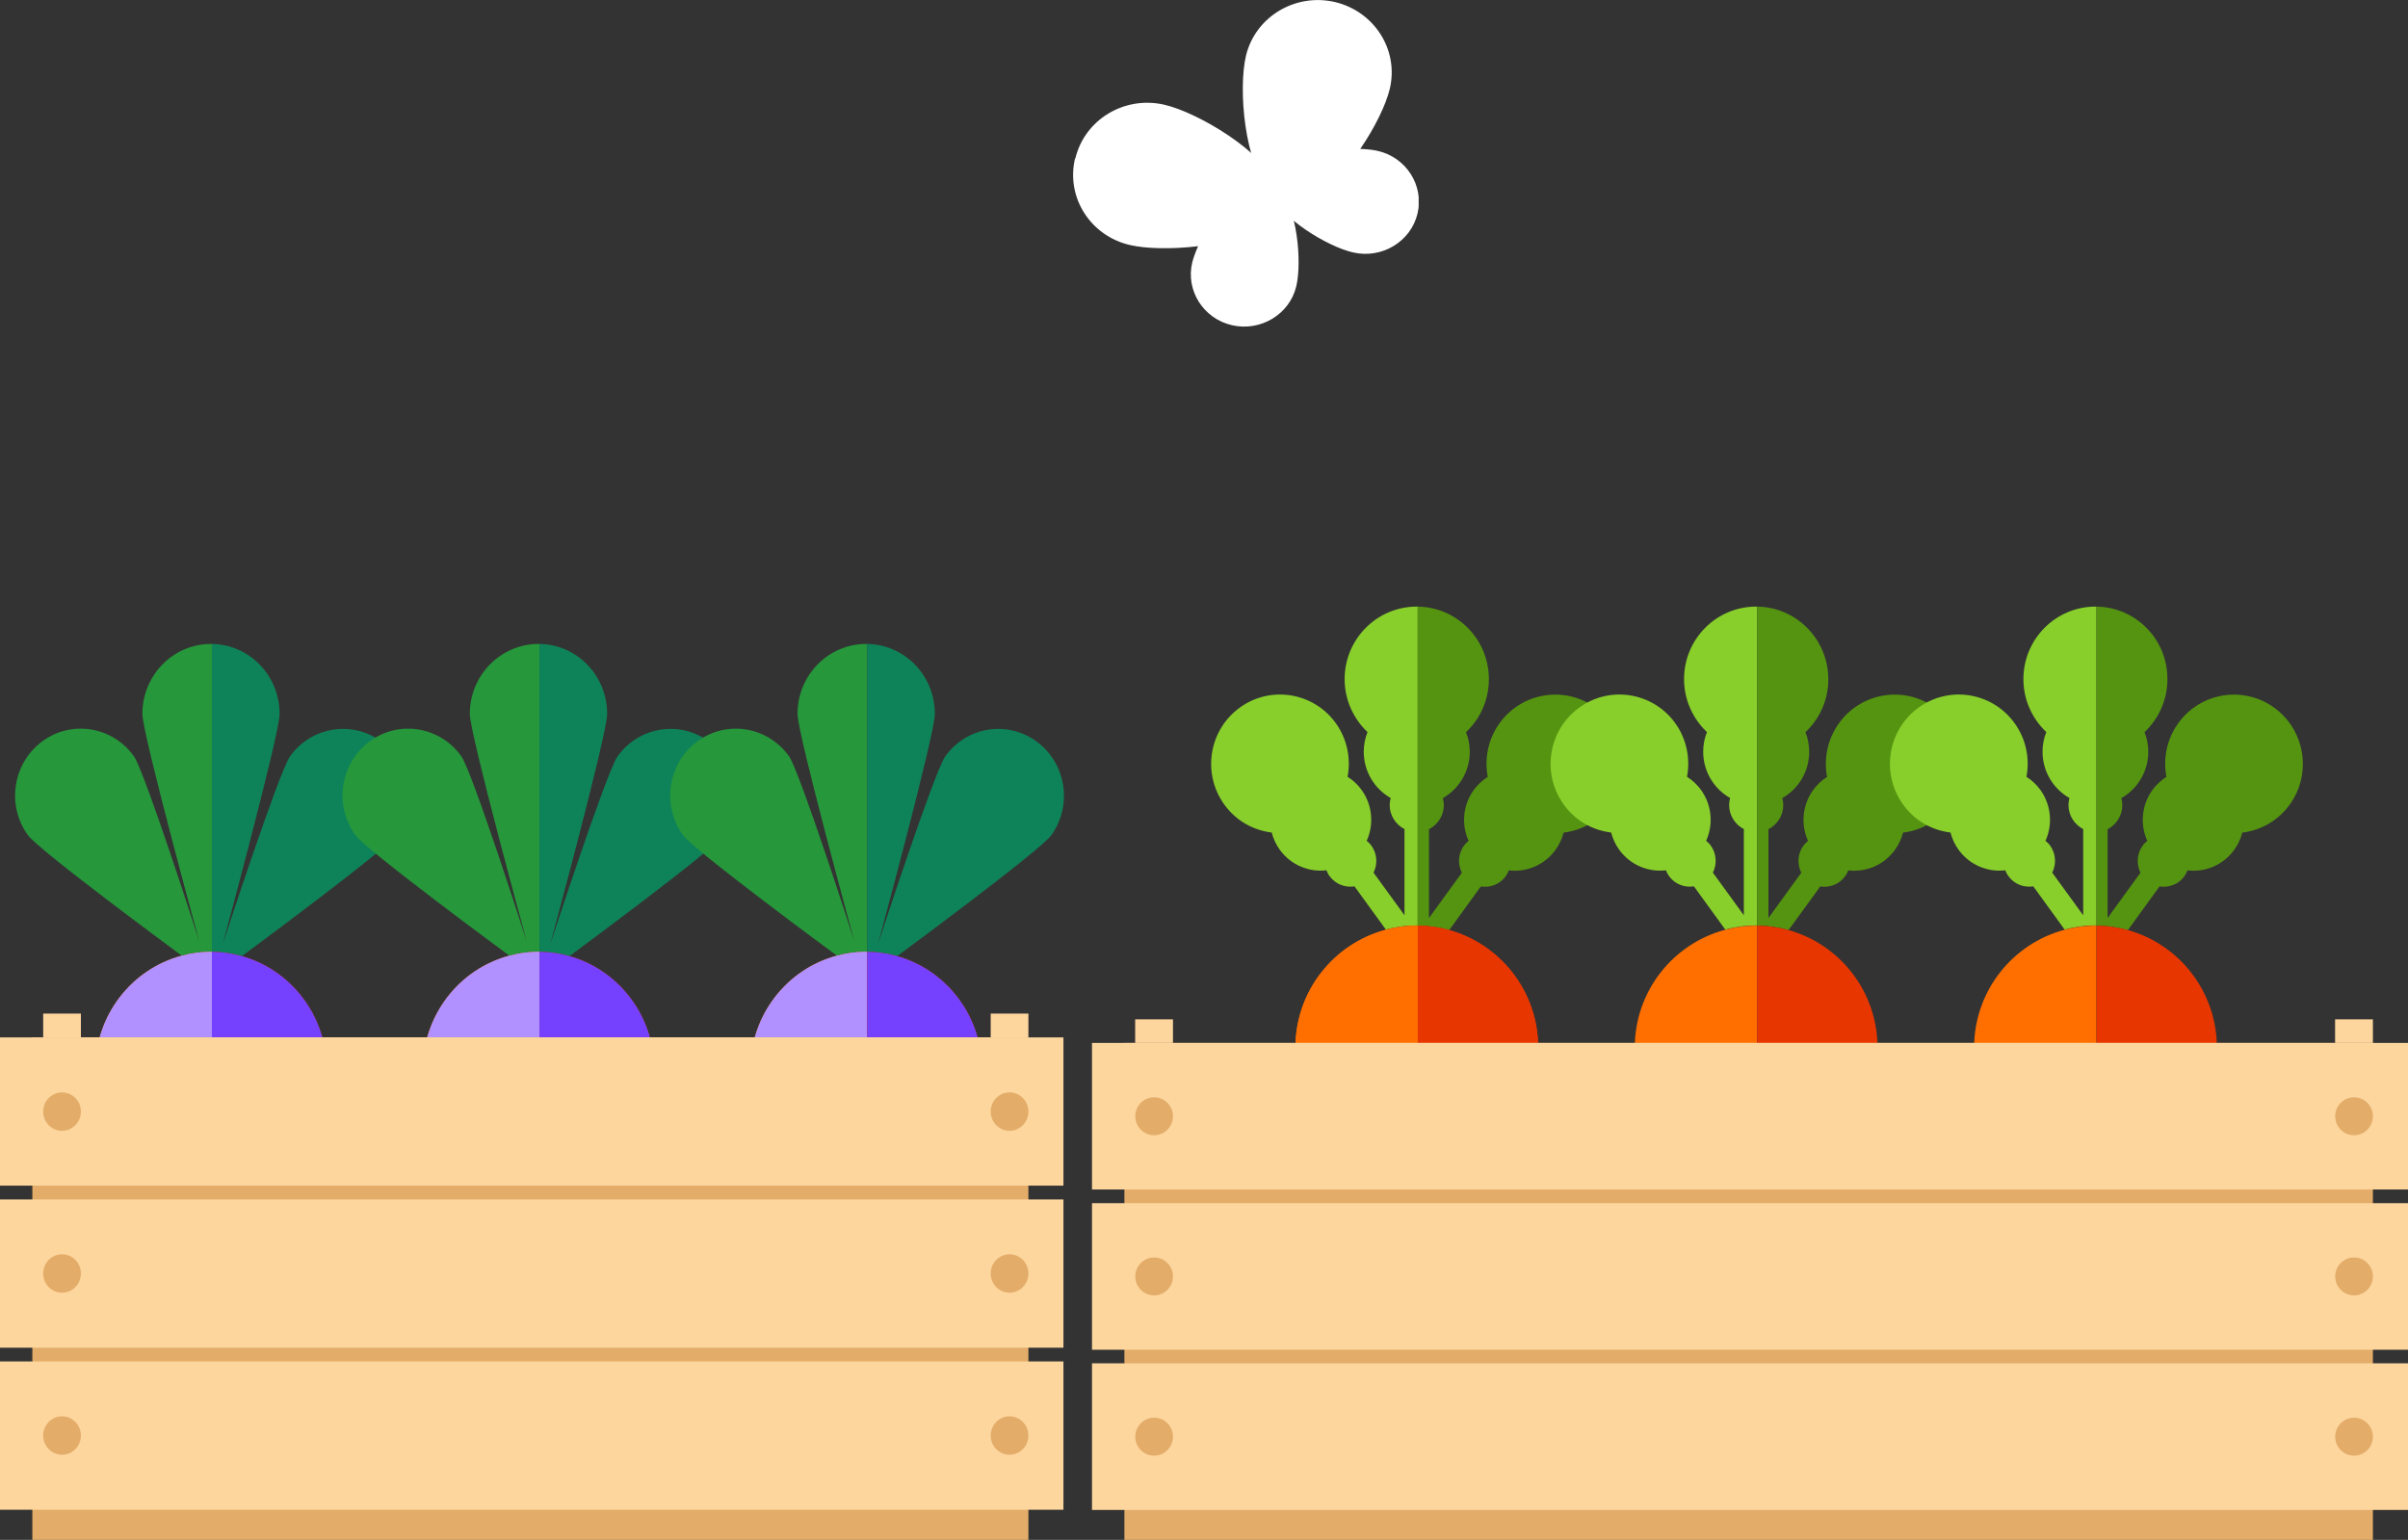<svg width="258" height="165" viewBox="0 0 258 165" fill="none" xmlns="http://www.w3.org/2000/svg">
<rect x="0" y="0" width="258" height="165" fill="#333333" stroke="none"/>
<g clip-path="url(#clip0_4684_44333)">
<path d="M22.704 101.993V69C22.704 69 22.643 69 22.613 69C18.543 69 15.256 72.362 15.256 76.492C15.256 78.657 21.362 100.903 21.362 100.903C21.362 100.903 15.528 82.695 14.337 81.021C12.045 77.828 7.643 77.121 4.508 79.455C1.372 81.789 0.678 86.272 2.97 89.465C4.161 91.138 19.462 102.392 19.462 102.392C20.472 102.116 21.513 101.962 22.613 101.962C22.643 101.962 22.673 101.962 22.704 101.962V101.993Z" fill="#26973B"/>
<path d="M22.613 101.977C21.528 101.977 20.472 102.131 19.462 102.407C14.141 103.82 10.206 108.748 10.206 114.597H22.703V101.977C22.703 101.977 22.643 101.977 22.613 101.977Z" fill="#FF6F00"/>
<path d="M25.915 102.453C25.915 102.453 41.246 91.154 42.437 89.496C44.729 86.302 44.05 81.819 40.9 79.486C37.764 77.152 33.362 77.843 31.07 81.052C29.88 82.725 23.849 101.21 23.849 101.21C23.849 101.21 29.955 78.688 29.955 76.523C29.97 72.393 26.729 69.061 22.704 69V101.977C23.819 101.977 24.89 102.146 25.915 102.438V102.453Z" fill="#0E8359"/>
<path d="M25.915 102.453C24.89 102.162 23.819 101.993 22.704 101.993V114.613H35.005C35.005 108.809 31.161 103.927 25.915 102.453Z" fill="#E83600"/>
<path d="M22.613 101.977C21.528 101.977 20.472 102.131 19.462 102.407C14.141 103.82 10.206 108.748 10.206 114.597H22.703V101.977C22.703 101.977 22.643 101.977 22.613 101.977Z" fill="#B091FF"/>
<path d="M25.915 102.453C24.89 102.162 23.819 101.993 22.704 101.993V114.613H35.005C35.005 108.809 31.161 103.927 25.915 102.453Z" fill="#7640FF"/>
<path d="M57.799 101.993V69C57.799 69 57.739 69 57.708 69C53.638 69 50.337 72.362 50.337 76.492C50.337 78.657 56.442 100.903 56.442 100.903C56.442 100.903 50.623 82.695 49.417 81.021C47.126 77.828 42.724 77.121 39.588 79.455C36.452 81.789 35.759 86.272 38.065 89.465C39.256 91.138 54.558 102.392 54.558 102.392C55.568 102.116 56.608 101.962 57.708 101.962C57.739 101.962 57.769 101.962 57.799 101.962V101.993Z" fill="#26973B"/>
<path d="M57.708 101.977C56.623 101.977 55.568 102.131 54.558 102.407C49.236 103.82 45.301 108.748 45.301 114.597H57.799V101.977C57.799 101.977 57.739 101.977 57.708 101.977Z" fill="#FF6F00"/>
<path d="M61.01 102.453C61.01 102.453 76.341 91.154 77.532 89.496C79.824 86.302 79.146 81.819 75.995 79.486C72.859 77.152 68.457 77.843 66.166 81.052C64.975 82.725 58.945 101.21 58.945 101.21C58.945 101.21 65.05 78.688 65.05 76.523C65.065 72.393 61.824 69.061 57.799 69V101.977C58.914 101.977 59.985 102.146 61.01 102.438V102.453Z" fill="#0E8359"/>
<path d="M61.01 102.453C59.985 102.162 58.914 101.993 57.799 101.993V114.613H70.1C70.1 108.809 66.256 103.927 61.01 102.453Z" fill="#E83600"/>
<path d="M57.708 101.977C56.623 101.977 55.568 102.131 54.558 102.407C49.236 103.82 45.301 108.748 45.301 114.597H57.799V101.977C57.799 101.977 57.739 101.977 57.708 101.977Z" fill="#B091FF"/>
<path d="M61.01 102.453C59.985 102.162 58.914 101.993 57.799 101.993V114.613H70.1C70.1 108.809 66.256 103.927 61.01 102.453Z" fill="#7640FF"/>
<path d="M92.91 101.993V69C92.91 69 92.849 69 92.804 69C88.734 69 85.447 72.362 85.447 76.492C85.447 78.657 91.553 100.903 91.553 100.903C91.553 100.903 85.719 82.695 84.528 81.021C82.236 77.828 77.834 77.121 74.698 79.455C71.563 81.789 70.869 86.272 73.161 89.465C74.352 91.138 89.653 102.392 89.653 102.392C90.663 102.116 91.719 101.962 92.804 101.962C92.834 101.962 92.864 101.962 92.91 101.962V101.993Z" fill="#26973B"/>
<path d="M92.804 101.977C91.719 101.977 90.663 102.131 89.653 102.407C84.332 103.82 80.397 108.748 80.397 114.597H92.894V101.977C92.894 101.977 92.834 101.977 92.789 101.977H92.804Z" fill="#FF6F00"/>
<path d="M96.121 102.453C96.121 102.453 111.452 91.154 112.643 89.496C114.935 86.302 114.241 81.819 111.106 79.486C107.97 77.152 103.568 77.843 101.277 81.052C100.086 82.725 94.055 101.21 94.055 101.21C94.055 101.21 100.161 78.688 100.161 76.523C100.176 72.393 96.935 69.061 92.91 69V101.977C94.025 101.977 95.096 102.146 96.121 102.438V102.453Z" fill="#0E8359"/>
<path d="M96.121 102.453C95.096 102.162 94.025 101.993 92.91 101.993V114.613H105.211C105.211 108.809 101.367 103.927 96.121 102.453Z" fill="#E83600"/>
<path d="M92.804 101.977C91.719 101.977 90.663 102.131 89.653 102.407C84.332 103.82 80.397 108.748 80.397 114.597H92.894V101.977C92.894 101.977 92.834 101.977 92.789 101.977H92.804Z" fill="#B091FF"/>
<path d="M96.121 102.453C95.096 102.162 94.025 101.993 92.91 101.993V114.613H105.211C105.211 108.809 101.367 103.927 96.121 102.453Z" fill="#7640FF"/>
<path d="M110.186 111.158H3.467V165H110.186V111.158Z" fill="#E3AC68"/>
<path d="M113.94 111.158H0V127.048H113.94V111.158Z" fill="#FDD69E"/>
<path d="M113.94 128.522H0V144.412H113.94V128.522Z" fill="#FDD69E"/>
<path d="M113.94 145.886H0V161.776H113.94V145.886Z" fill="#FDD69E"/>
<path d="M8.668 119.111C8.668 120.247 7.764 121.168 6.648 121.168C5.532 121.168 4.628 120.247 4.628 119.111C4.628 117.975 5.532 117.054 6.648 117.054C7.764 117.054 8.668 117.975 8.668 119.111Z" fill="#E3AC68"/>
<path d="M110.186 119.111C110.186 120.247 109.281 121.168 108.166 121.168C107.05 121.168 106.146 120.247 106.146 119.111C106.146 117.975 107.05 117.054 108.166 117.054C109.281 117.054 110.186 117.975 110.186 119.111Z" fill="#E3AC68"/>
<path d="M8.668 136.459C8.668 137.596 7.764 138.517 6.648 138.517C5.532 138.517 4.628 137.596 4.628 136.459C4.628 135.323 5.532 134.402 6.648 134.402C7.764 134.402 8.668 135.323 8.668 136.459Z" fill="#E3AC68"/>
<path d="M110.186 136.459C110.186 137.596 109.281 138.517 108.166 138.517C107.05 138.517 106.146 137.596 106.146 136.459C106.146 135.323 107.05 134.402 108.166 134.402C109.281 134.402 110.186 135.323 110.186 136.459Z" fill="#E3AC68"/>
<path d="M8.668 153.823C8.668 154.959 7.764 155.88 6.648 155.88C5.532 155.88 4.628 154.959 4.628 153.823C4.628 152.687 5.532 151.766 6.648 151.766C7.764 151.766 8.668 152.687 8.668 153.823Z" fill="#E3AC68"/>
<path d="M110.186 153.823C110.186 154.959 109.281 155.88 108.166 155.88C107.05 155.88 106.146 154.959 106.146 153.823C106.146 152.687 107.05 151.766 108.166 151.766C109.281 151.766 110.186 152.687 110.186 153.823Z" fill="#E3AC68"/>
<path d="M8.668 108.61H4.628V111.158H8.668V108.61Z" fill="#FDD69E"/>
<path d="M110.186 108.61H106.146V111.158H110.186V108.61Z" fill="#FDD69E"/>
</g>
<g clip-path="url(#clip1_4684_44333)">
<path d="M151.896 99.179V65C151.896 65 151.829 65 151.791 65C147.53 65 144.067 68.475 144.067 72.773C144.067 75.009 145.019 77.022 146.52 78.445C146.26 79.094 146.116 79.8 146.116 80.545C146.116 82.675 147.279 84.533 149.001 85.511C148.943 85.753 148.895 85.995 148.895 86.256C148.895 87.389 149.54 88.357 150.482 88.841V98.075L147.164 93.506C147.616 92.606 147.568 91.493 146.933 90.612C146.789 90.409 146.616 90.244 146.433 90.099C147.212 88.367 147.068 86.276 145.875 84.63C145.462 84.059 144.952 83.594 144.384 83.236C144.75 81.291 144.355 79.2 143.105 77.467C140.7 74.157 136.083 73.431 132.794 75.851C129.504 78.271 128.783 82.917 131.187 86.227C132.438 87.96 134.304 88.976 136.256 89.209C136.42 89.857 136.709 90.486 137.122 91.058C138.315 92.703 140.248 93.477 142.124 93.255C142.21 93.477 142.307 93.69 142.46 93.884C143.095 94.755 144.134 95.133 145.125 94.978L148.482 99.605C149.54 99.324 150.636 99.159 151.781 99.159C151.819 99.159 151.848 99.159 151.887 99.159L151.896 99.179Z" fill="#88CF2B"/>
<path d="M151.8 99.179C150.656 99.179 149.559 99.343 148.501 99.624C142.922 101.095 138.796 106.187 138.796 112.266H151.897V99.188C151.897 99.188 151.829 99.188 151.791 99.188L151.8 99.179Z" fill="#FF6F00"/>
<path d="M155.273 99.663L158.658 94.987C159.649 95.142 160.698 94.765 161.323 93.894C161.467 93.69 161.573 93.477 161.659 93.264C163.535 93.487 165.468 92.713 166.661 91.067C167.075 90.496 167.363 89.867 167.527 89.218C169.479 88.976 171.336 87.96 172.596 86.237C175.001 82.927 174.279 78.28 170.99 75.861C167.7 73.441 163.083 74.167 160.678 77.477C159.428 79.21 159.034 81.291 159.399 83.246C158.841 83.604 158.331 84.069 157.908 84.64C156.715 86.285 156.571 88.376 157.35 90.109C157.168 90.254 156.994 90.419 156.85 90.622C156.215 91.493 156.177 92.606 156.629 93.516L153.108 98.366V88.85C154.041 88.367 154.696 87.399 154.696 86.266C154.696 86.005 154.657 85.763 154.59 85.521C156.311 84.543 157.475 82.685 157.475 80.555C157.475 79.81 157.331 79.103 157.071 78.455C158.581 77.032 159.524 75.028 159.524 72.782C159.524 68.514 156.119 65.058 151.896 65V99.179C153.06 99.179 154.195 99.363 155.263 99.663H155.273Z" fill="#559411"/>
<path d="M155.273 99.663C154.195 99.363 153.07 99.188 151.906 99.179V112.256H164.805C164.805 106.245 160.765 101.192 155.273 99.663Z" fill="#E83600"/>
<path d="M188.265 99.179V65C188.265 65 188.197 65 188.159 65C183.888 65 180.435 68.475 180.435 72.773C180.435 75.009 181.387 77.022 182.888 78.445C182.628 79.094 182.484 79.8 182.484 80.545C182.484 82.675 183.648 84.533 185.369 85.511C185.302 85.753 185.264 85.995 185.264 86.256C185.264 87.389 185.908 88.357 186.841 88.841V98.075L183.523 93.506C183.975 92.606 183.927 91.493 183.301 90.612C183.157 90.409 182.984 90.244 182.801 90.099C183.58 88.367 183.436 86.276 182.243 84.63C181.82 84.059 181.32 83.594 180.752 83.236C181.118 81.291 180.724 79.2 179.473 77.467C177.068 74.157 172.451 73.431 169.162 75.851C165.872 78.271 165.151 82.917 167.556 86.227C168.806 87.96 170.672 88.976 172.625 89.209C172.788 89.857 173.077 90.486 173.49 91.058C174.683 92.703 176.616 93.477 178.492 93.255C178.579 93.477 178.684 93.69 178.829 93.884C179.463 94.755 180.502 95.133 181.493 94.978L184.85 99.605C185.908 99.324 187.005 99.159 188.149 99.159C188.188 99.159 188.216 99.159 188.255 99.159L188.265 99.179Z" fill="#88CF2B"/>
<path d="M188.159 99.179C187.014 99.179 185.918 99.343 184.86 99.624C179.281 101.095 175.154 106.187 175.154 112.266H188.255V99.188C188.255 99.188 188.188 99.188 188.149 99.188L188.159 99.179Z" fill="#FF6F00"/>
<path d="M191.631 99.663L195.027 94.987C196.017 95.142 197.066 94.765 197.691 93.894C197.835 93.69 197.941 93.477 198.028 93.264C199.903 93.487 201.837 92.713 203.029 91.067C203.443 90.496 203.731 89.867 203.895 89.218C205.848 88.976 207.714 87.96 208.964 86.237C211.369 82.927 210.647 78.28 207.358 75.861C204.068 73.441 199.451 74.167 197.046 77.477C195.796 79.21 195.392 81.291 195.758 83.246C195.2 83.604 194.69 84.069 194.276 84.64C193.084 86.285 192.939 88.376 193.718 90.109C193.536 90.254 193.363 90.419 193.218 90.622C192.583 91.493 192.545 92.606 192.997 93.516L189.477 98.366V88.85C190.41 88.367 191.064 87.399 191.064 86.266C191.064 86.005 191.016 85.763 190.958 85.521C192.68 84.543 193.843 82.685 193.843 80.555C193.843 79.81 193.699 79.103 193.439 78.455C194.95 77.032 195.892 75.028 195.892 72.782C195.883 68.514 192.478 65.058 188.265 65V99.179C189.429 99.179 190.554 99.363 191.631 99.663Z" fill="#559411"/>
<path d="M191.631 99.663C190.554 99.363 189.429 99.188 188.265 99.179V112.256H201.163C201.163 106.245 197.123 101.192 191.631 99.663Z" fill="#E83600"/>
<path d="M224.623 99.179V65C224.623 65 224.556 65 224.518 65C220.257 65 216.794 68.475 216.794 72.773C216.794 75.009 217.746 77.022 219.247 78.445C218.987 79.094 218.843 79.8 218.843 80.545C218.843 82.675 220.006 84.533 221.728 85.511C221.661 85.753 221.622 85.995 221.622 86.256C221.622 87.389 222.267 88.357 223.2 88.841V98.075L219.881 93.506C220.334 92.606 220.285 91.493 219.66 90.612C219.516 90.409 219.343 90.244 219.16 90.099C219.939 88.367 219.795 86.276 218.602 84.63C218.189 84.059 217.679 83.594 217.121 83.236C217.486 81.291 217.092 79.2 215.832 77.467C213.427 74.157 208.81 73.431 205.521 75.851C202.231 78.271 201.51 82.917 203.914 86.227C205.165 87.96 207.031 88.976 208.983 89.209C209.147 89.857 209.436 90.486 209.849 91.058C211.042 92.703 212.975 93.477 214.851 93.255C214.937 93.477 215.043 93.69 215.188 93.884C215.822 94.755 216.861 95.133 217.852 94.978L221.209 99.605C222.267 99.324 223.363 99.159 224.508 99.159C224.546 99.159 224.575 99.159 224.614 99.159L224.623 99.179Z" fill="#88CF2B"/>
<path d="M224.518 99.179C223.373 99.179 222.276 99.343 221.218 99.624C215.64 101.095 211.513 106.187 211.513 112.266H224.614V99.188C224.614 99.188 224.546 99.188 224.508 99.188L224.518 99.179Z" fill="#FF6F00"/>
<path d="M227.99 99.663L231.375 94.987C232.366 95.142 233.415 94.765 234.04 93.894C234.184 93.69 234.29 93.477 234.376 93.264C236.252 93.487 238.185 92.713 239.378 91.067C239.792 90.496 240.08 89.867 240.244 89.218C242.206 88.976 244.062 87.96 245.313 86.237C247.717 82.927 246.996 78.28 243.706 75.861C240.417 73.441 235.8 74.167 233.395 77.477C232.145 79.21 231.75 81.291 232.116 83.246C231.558 83.604 231.048 84.069 230.625 84.64C229.432 86.285 229.288 88.376 230.067 90.109C229.884 90.254 229.711 90.419 229.567 90.622C228.932 91.493 228.894 92.606 229.336 93.516L225.816 98.366V88.85C226.749 88.367 227.393 87.399 227.393 86.266C227.393 86.005 227.355 85.763 227.287 85.521C229.009 84.543 230.173 82.685 230.173 80.555C230.173 79.81 230.029 79.103 229.769 78.455C231.27 77.032 232.222 75.028 232.222 72.782C232.241 68.514 228.846 65.058 224.623 65V99.179C225.797 99.179 226.922 99.363 227.99 99.663Z" fill="#559411"/>
<path d="M227.99 99.663C226.912 99.363 225.787 99.188 224.623 99.179V112.256H237.522C237.522 106.245 233.482 101.192 227.99 99.663Z" fill="#E83600"/>
<path d="M133.246 112.266C131.332 112.266 129.783 113.824 129.783 115.75C129.783 117.676 131.332 119.235 133.246 119.235H188.419V112.256H133.246V112.266Z" fill="#AB6941"/>
<path d="M246.746 115.76C246.746 113.834 245.197 112.275 243.274 112.275H188.418V119.254H243.274C245.188 119.254 246.746 117.696 246.746 115.769V115.76Z" fill="#8B411E"/>
<path d="M133.246 112.266C131.332 112.266 129.783 113.824 129.783 115.75C129.783 117.676 131.332 119.235 133.246 119.235H188.419V112.256H133.246V112.266Z" fill="#AB6941"/>
<path d="M246.746 115.76C246.746 113.834 245.197 112.275 243.274 112.275H188.418V119.254H243.274C245.188 119.254 246.746 117.696 246.746 115.769V115.76Z" fill="#8B411E"/>
<path d="M133.246 112.266C131.332 112.266 129.783 113.824 129.783 115.75C129.783 117.676 131.332 119.235 133.246 119.235H188.419V112.256H133.246V112.266Z" fill="#AB6941"/>
<path d="M246.746 115.76C246.746 113.834 245.197 112.275 243.274 112.275H188.418V119.254H243.274C245.188 119.254 246.746 117.696 246.746 115.769V115.76Z" fill="#8B411E"/>
<path d="M151.8 99.179C150.656 99.179 149.559 99.343 148.501 99.624C142.922 101.095 138.796 106.187 138.796 112.266H151.897V99.188C151.897 99.188 151.829 99.188 151.791 99.188L151.8 99.179Z" fill="#FF6F00"/>
<path d="M155.273 99.663C154.195 99.363 153.07 99.188 151.906 99.179V112.256H164.805C164.805 106.245 160.765 101.192 155.273 99.663Z" fill="#E83600"/>
<path d="M254.239 111.752H120.472V165H254.239V111.752Z" fill="#E3AC68"/>
<path d="M258 111.752H117V127.462H258V111.752Z" fill="#FDD69E"/>
<path d="M258 128.924H117V144.634H258V128.924Z" fill="#FDD69E"/>
<path d="M258 146.086H117V161.796H258V146.086Z" fill="#FDD69E"/>
<path d="M125.676 119.612C125.676 120.735 124.772 121.645 123.656 121.645C122.54 121.645 121.636 120.735 121.636 119.612C121.636 118.489 122.54 117.58 123.656 117.58C124.772 117.58 125.676 118.489 125.676 119.612Z" fill="#E3AC68"/>
<path d="M254.239 119.612C254.239 120.735 253.335 121.645 252.219 121.645C251.103 121.645 250.199 120.735 250.199 119.612C250.199 118.489 251.103 117.58 252.219 117.58C253.335 117.58 254.239 118.489 254.239 119.612Z" fill="#E3AC68"/>
<path d="M125.676 136.774C125.676 137.897 124.772 138.807 123.656 138.807C122.54 138.807 121.636 137.897 121.636 136.774C121.636 135.651 122.54 134.742 123.656 134.742C124.772 134.742 125.676 135.651 125.676 136.774Z" fill="#E3AC68"/>
<path d="M254.239 136.774C254.239 137.897 253.335 138.807 252.219 138.807C251.103 138.807 250.199 137.897 250.199 136.774C250.199 135.651 251.103 134.742 252.219 134.742C253.335 134.742 254.239 135.651 254.239 136.774Z" fill="#E3AC68"/>
<path d="M125.676 153.946C125.676 155.069 124.772 155.979 123.656 155.979C122.54 155.979 121.636 155.069 121.636 153.946C121.636 152.823 122.54 151.913 123.656 151.913C124.772 151.913 125.676 152.823 125.676 153.946Z" fill="#E3AC68"/>
<path d="M254.239 153.946C254.239 155.069 253.335 155.979 252.219 155.979C251.103 155.979 250.199 155.069 250.199 153.946C250.199 152.823 251.103 151.913 252.219 151.913C253.335 151.913 254.239 152.823 254.239 153.946Z" fill="#E3AC68"/>
<path d="M125.676 109.226H121.626V111.752H125.676V109.226Z" fill="#FDD69E"/>
<path d="M254.239 109.226H250.189V111.752H254.239V109.226Z" fill="#FDD69E"/>
</g>
<g clip-path="url(#clip2_4684_44333)">
<path d="M143.016 0.214C138.759 -0.764 134.502 1.803 133.5 5.961C132.655 9.476 133.313 17.607 136.13 20.572C137.1 23.354 142.328 26.472 144.989 27.052C148.056 27.755 151.155 25.891 151.875 22.895C152.595 19.899 150.686 16.873 147.618 16.17C147.117 16.048 146.46 15.987 145.74 15.956C147.305 13.694 148.494 11.218 148.901 9.537C149.903 5.38 147.274 1.223 143.016 0.214Z" fill="white"/>
<path d="M115.219 16.965C116.22 12.808 120.478 10.24 124.735 11.218C128.335 12.044 135.472 16.262 136.912 20.052C139.009 22.131 139.51 28.092 138.884 30.69C138.164 33.686 135.065 35.55 131.997 34.847C128.929 34.144 127.02 31.118 127.74 28.122C127.865 27.633 128.084 27.022 128.366 26.38C125.58 26.716 122.794 26.655 121.072 26.258C116.815 25.279 114.186 21.122 115.187 16.965H115.219Z" fill="white"/>
</g>
<defs>
<clipPath id="clip0_4684_44333">
<rect width="114" height="96" fill="white" transform="translate(0 69)"/>
</clipPath>
<clipPath id="clip1_4684_44333">
<rect width="141" height="100" fill="white" transform="translate(117 65)"/>
</clipPath>
<clipPath id="clip2_4684_44333">
<rect width="37" height="35" fill="white" transform="translate(115)"/>
</clipPath>
</defs>
</svg>
